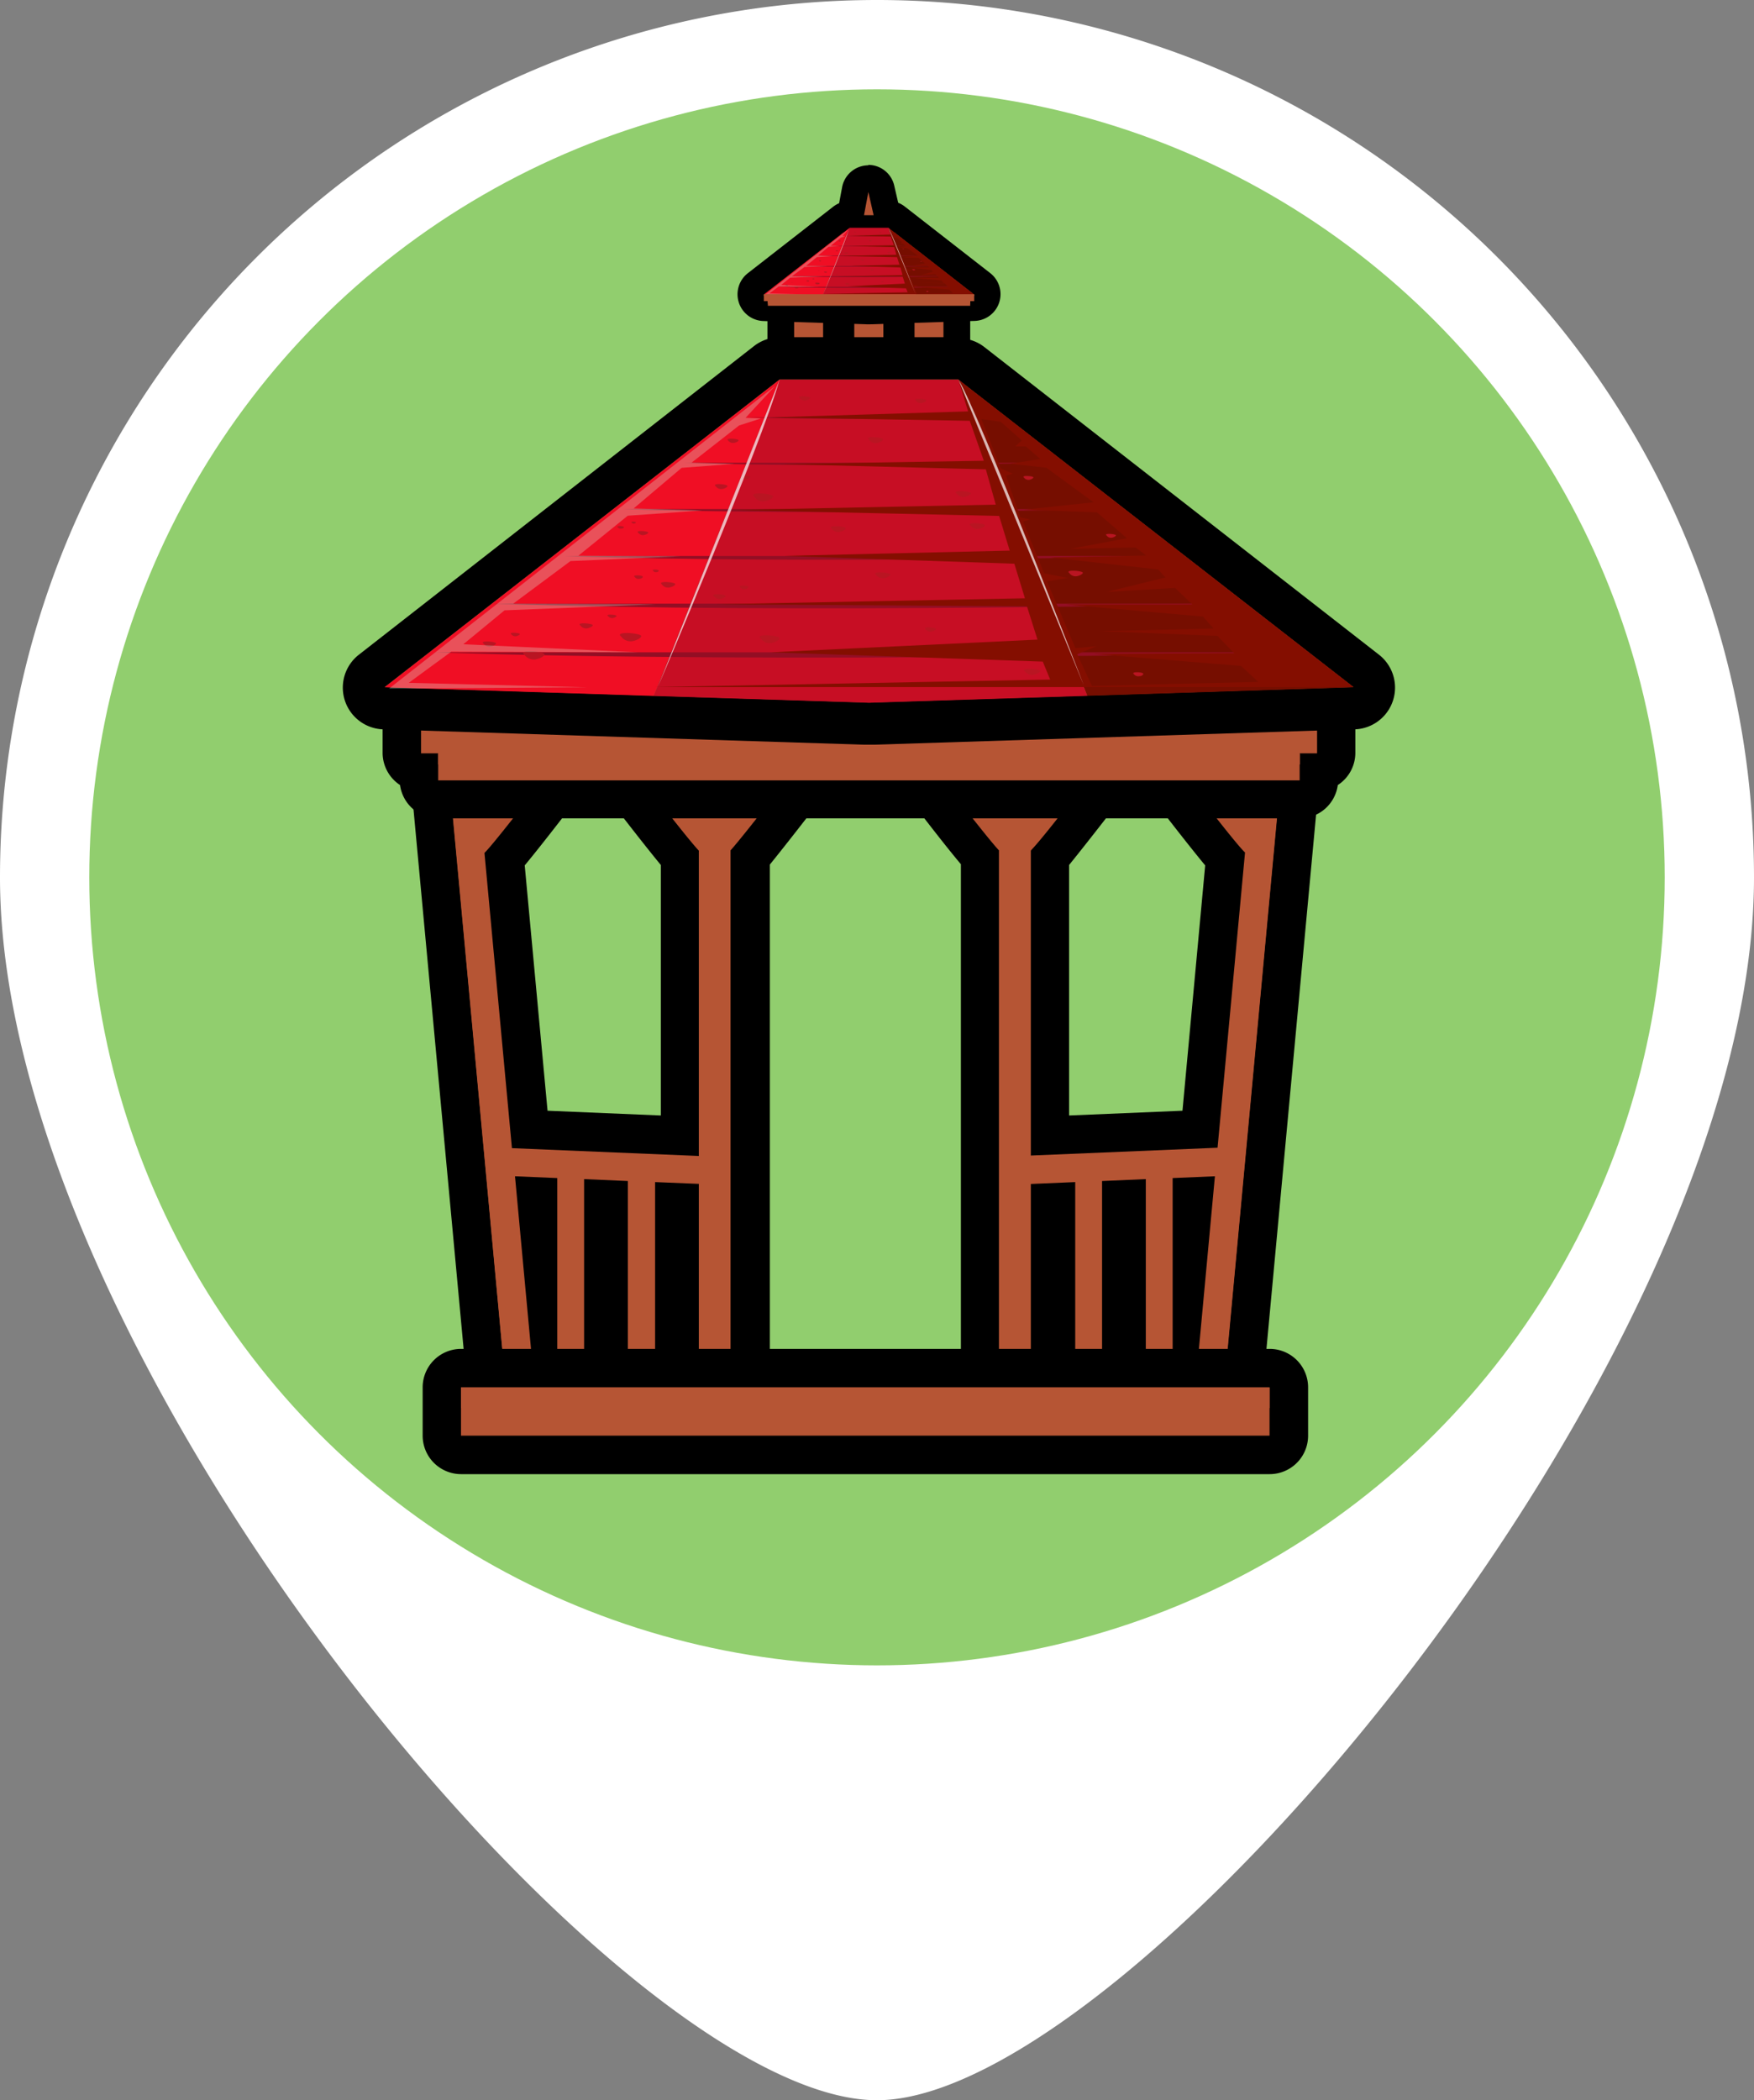 <svg xmlns="http://www.w3.org/2000/svg" viewBox="0 0 166 198.69"><rect x="0" y="0" width="166" height="198.69" fill="#808080" stroke="none"/><defs><style>.cls-1{isolation:isolate;}.cls-12,.cls-14,.cls-2{fill:#fff;}.cls-3{fill:#91ce6e;}.cls-15,.cls-4,.cls-5{fill:#b65534;}.cls-10,.cls-13,.cls-5,.cls-9{mix-blend-mode:multiply;}.cls-6{fill:#760e00;}.cls-7{fill:#f00e24;}.cls-8{fill:#c70e24;}.cls-9{fill:#930e24;}.cls-10{fill:#b91522;}.cls-11{fill:#dbecd9;mix-blend-mode:hard-light;opacity:0.3;}.cls-12{mix-blend-mode:color-dodge;}.cls-12,.cls-14{opacity:0.7;}.cls-13{fill:#840e00;}.cls-14{mix-blend-mode:lighten;}.cls-15{mix-blend-mode:screen;}</style></defs><g class="cls-1"><g id="Layer_2" data-name="Layer 2"><g id="Layer_1-2" data-name="Layer 1"><path class="cls-2" d="M0,83a83,83,0,0,1,166,0c0,45.84-59.07,115.69-83,115.69C58.67,198.69,0,128.84,0,83Z"/><circle class="cls-3" cx="83" cy="83" r="74.55"/><path class="cls-4" d="M76.52,34.85c-1.59,0-2.63-.69-2.63-1.76V28.61c0-1.08,1-1.77,2.63-1.77s2.64.69,2.64,1.77v4.48C79.16,34.16,78.13,34.85,76.52,34.85Z"/><path d="M76.52,28.1c.76,0,1.38.23,1.38.51v4.48c0,.27-.62.5-1.38.5s-1.36-.23-1.36-.5V28.61c0-.28.61-.51,1.36-.51m0-2.52c-2.67,0-3.89,1.57-3.89,3v4.48c0,1.5,1.2,3,3.89,3s3.9-1.53,3.9-3V28.61c0-1.51-1.2-3-3.9-3Z"/><path class="cls-4" d="M82.22,34.85c-1.6,0-2.63-.69-2.63-1.76V28.61c0-1.08,1-1.77,2.63-1.77s2.64.69,2.64,1.77v4.48C84.86,34.16,83.82,34.85,82.22,34.85Z"/><path d="M82.22,28.1c.76,0,1.38.23,1.38.51v4.48c0,.27-.62.5-1.38.5s-1.37-.23-1.37-.5V28.61c0-.28.62-.51,1.37-.51m0-2.52c-2.67,0-3.89,1.57-3.89,3v4.48c0,1.5,1.2,3,3.89,3s3.9-1.53,3.9-3V28.61c0-1.51-1.2-3-3.9-3Z"/><path class="cls-4" d="M87.92,34.85c-1.6,0-2.63-.69-2.63-1.76V28.61c0-1.08,1-1.77,2.63-1.77s2.64.69,2.64,1.77v4.48C90.56,34.16,89.52,34.85,87.92,34.85Z"/><path d="M87.92,28.1c.76,0,1.37.23,1.37.51v4.48c0,.27-.61.5-1.37.5s-1.37-.23-1.37-.5V28.61c0-.28.62-.51,1.37-.51m0-2.52c-2.68,0-3.9,1.57-3.9,3v4.48c0,1.5,1.21,3,3.9,3s3.9-1.53,3.9-3V28.61c0-1.51-1.21-3-3.9-3Z"/><path class="cls-5" d="M82,20l-.12,0-.07.38h.91L82.59,20A1.34,1.34,0,0,0,82,20Z"/><path class="cls-4" d="M83.33,21.2a1.11,1.11,0,1,1-1.1-1.11A1.11,1.11,0,0,1,83.33,21.2Z"/><path class="cls-5" d="M81.14,21a1.11,1.11,0,1,0,2.17,0Z"/><rect class="cls-4" x="80.39" y="21.18" width="3.7" height="0.63"/><rect class="cls-5" x="80.39" y="21.45" width="3.7" height="0.36"/><path class="cls-4" d="M72.28,29.11a1.27,1.27,0,0,1-1.16-.87,1.26,1.26,0,0,1,.42-1.39l8.1-6.3a1.26,1.26,0,0,1,.77-.27h3.67a1.26,1.26,0,0,1,.77.27l8.1,6.3a1.26,1.26,0,0,1,.42,1.39,1.27,1.27,0,0,1-1.16.87l-10,.32Z"/><path d="M84.08,21.55l8.09,6.3-9.89.31h-.06l-9.9-.31,8.09-6.3h3.67m0-2.53H80.41a2.57,2.57,0,0,0-1.55.53l-8.09,6.3a2.53,2.53,0,0,0,1.47,4.52l9.79.31h.34l9.88-.32a2.53,2.53,0,0,0,1.47-4.52l-8.09-6.3A2.55,2.55,0,0,0,84.08,19Z"/><path class="cls-4" d="M81.75,21.61a1.26,1.26,0,0,1-1-.47,1.23,1.23,0,0,1-.26-1l.41-2.19a1.26,1.26,0,0,1,1.22-1h0a1.26,1.26,0,0,1,1.23,1l.5,2.2a1.24,1.24,0,0,1-.25,1.08,1.28,1.28,0,0,1-1,.47Z"/><path d="M82.18,18.16l.5,2.2h-.91l.41-2.19m0-2.53h-.05a2.54,2.54,0,0,0-2.43,2.06l-.41,2.19a2.52,2.52,0,0,0,2.43,3l.92,0h0a2.52,2.52,0,0,0,2-.93,2.55,2.55,0,0,0,.51-2.16l-.51-2.2a2.52,2.52,0,0,0-2.46-2Z"/><polygon class="cls-6" points="84.16 21.61 86.72 28.02 92.17 27.85 84.16 21.61"/><polygon class="cls-7" points="72.32 27.85 77.83 28.02 80.41 21.55 72.32 27.85"/><polygon class="cls-8" points="84.08 21.55 82.28 21.55 82.22 21.55 80.41 21.55 77.83 28.02 82.22 28.16 82.22 28.16 82.25 28.16 82.28 28.16 82.28 28.16 86.72 28.02 84.16 21.61 84.08 21.55"/><path class="cls-9" d="M73.31,27.13h17.9S80.43,27.37,73.31,27.13Z"/><path class="cls-9" d="M74.53,26.13H90S80.69,26.35,74.53,26.13Z"/><path class="cls-9" d="M76,25.16H88.57S81,25.33,76,25.16Z"/><path class="cls-9" d="M77.16,24.19H87.39S81.23,24.33,77.16,24.19Z"/><path class="cls-9" d="M78.44,23.25h7.67S81.49,23.35,78.44,23.25Z"/><path class="cls-9" d="M79.72,22.32h5.11S81.75,22.39,79.72,22.32Z"/><path class="cls-10" d="M77.17,26.81a.22.22,0,0,0,.23.09s.14,0,.18-.09S77,26.69,77.17,26.81Z"/><path class="cls-10" d="M76.33,26.58a.15.15,0,0,0,.15.06s.08,0,.1-.06S76.23,26.51,76.33,26.58Z"/><path class="cls-10" d="M76.9,26.38a.1.1,0,0,0,.1.05s.06,0,.07-.05S76.83,26.34,76.9,26.38Z"/><path class="cls-10" d="M77.52,24.68a.13.13,0,0,0,.11.05s.08,0,.09-.05S77.44,24.62,77.52,24.68Z"/><path class="cls-10" d="M77.1,24.57a.08.08,0,0,0,.07,0s0,0,0,0S77.05,24.53,77.1,24.57Z"/><path class="cls-10" d="M77.38,24.47s0,0,.05,0l0,0S77.35,24.44,77.38,24.47Z"/><path class="cls-10" d="M79.9,23.94a.22.22,0,0,0,.22.09.34.34,0,0,0,.17-.09C80.32,23.87,79.76,23.83,79.9,23.94Z"/><path class="cls-10" d="M79.1,23.72a.14.14,0,0,0,.14.06.24.24,0,0,0,.11-.06S79,23.65,79.1,23.72Z"/><path class="cls-10" d="M79.64,23.54a.11.11,0,0,0,.17,0S79.58,23.49,79.64,23.54Z"/><path class="cls-10" d="M80,26.85a.23.23,0,0,0,.22.09.34.34,0,0,0,.17-.09C80.46,26.78,79.89,26.74,80,26.85Z"/><path class="cls-10" d="M82.39,25.54a.18.18,0,0,0,.17.07s.1,0,.12-.07S82.29,25.46,82.39,25.54Z"/><path class="cls-10" d="M84.33,24.53a.16.16,0,0,0,.16.07s.11,0,.13-.07S84.22,24.45,84.33,24.53Z"/><path class="cls-10" d="M81.48,24.6a.16.16,0,0,0,.16.07s.11,0,.13-.07S81.37,24.52,81.48,24.6Z"/><path class="cls-10" d="M84,23.88a.17.17,0,0,0,.17.07s.1,0,.13-.07S83.94,23.8,84,23.88Z"/><path class="cls-10" d="M82.24,22.77a.18.18,0,0,0,.17.07s.1,0,.12-.07S82.13,22.69,82.24,22.77Z"/><path class="cls-10" d="M79.36,22.79a.11.11,0,0,0,.12.05s.08,0,.09-.05S79.28,22.73,79.36,22.79Z"/><path class="cls-10" d="M83.2,22a.14.14,0,0,0,.13.05s.07,0,.09-.05S83.13,21.91,83.2,22Z"/><path class="cls-10" d="M80.83,21.92A.11.11,0,0,0,81,22s.07,0,.09,0S80.75,21.86,80.83,21.92Z"/><path class="cls-10" d="M83.4,26.65a.16.16,0,0,0,.13.06s.07,0,.09-.06S83.32,26.6,83.4,26.65Z"/><path class="cls-10" d="M85.44,27.52a.19.19,0,0,0,.18.07s.11,0,.13-.07S85.33,27.43,85.44,27.52Z"/><path class="cls-10" d="M87.67,27.57a.11.11,0,0,0,.11.05s.07,0,.09-.05S87.6,27.52,87.67,27.57Z"/><path class="cls-10" d="M90.86,27.48a.17.17,0,0,0,.16.07s.1,0,.12-.07S90.76,27.4,90.86,27.48Z"/><path class="cls-10" d="M89.62,26.91a.2.2,0,0,0,.16.07s.1,0,.12-.07S89.52,26.83,89.62,26.91Z"/><path class="cls-10" d="M86.35,25.5a.16.16,0,0,0,.16.07.22.22,0,0,0,.12-.07S86.25,25.43,86.35,25.5Z"/><path class="cls-10" d="M87.11,24.74a.11.11,0,0,0,.11,0s.07,0,.09,0S87,24.68,87.11,24.74Z"/><path class="cls-10" d="M85.42,23.55a.11.11,0,0,0,.11,0s.07,0,.08,0S85.35,23.5,85.42,23.55Z"/><path class="cls-10" d="M79.07,26a.12.12,0,0,0,.13.05s.09,0,.11-.05S79,25.91,79.07,26Z"/><path class="cls-10" d="M79.6,25.8a.13.13,0,0,0,.1,0s.06,0,.07,0S79.54,25.75,79.6,25.8Z"/><path class="cls-10" d="M75.18,27.18a.25.25,0,0,0,.24.09s.14,0,.18-.09S75,27.06,75.18,27.18Z"/><path class="cls-10" d="M74.35,27a.14.14,0,0,0,.14.06s.09,0,.11-.06S74.25,26.88,74.35,27Z"/><path class="cls-10" d="M74.92,26.76s0,0,.1,0,.06,0,.07,0S74.85,26.71,74.92,26.76Z"/><path class="cls-10" d="M78,25.74a.16.16,0,0,0,.16.06s.09,0,.11-.06S77.9,25.66,78,25.74Z"/><path class="cls-10" d="M77.44,25.58a.1.1,0,0,0,.1,0s.06,0,.07,0S77.38,25.54,77.44,25.58Z"/><path class="cls-10" d="M77.82,25.46a.07.07,0,0,0,.07,0s0,0,0,0S77.78,25.42,77.82,25.46Z"/><polygon class="cls-11" points="80.32 21.67 72.41 27.88 76.47 27.85 72.81 27.76 73.69 27.11 77.52 27.13 73.93 26.96 74.78 26.27 77.88 26.15 74.95 26.13 76.13 25.26 78.38 25.16 76.29 25.15 77.3 24.33 78.83 24.22 77.42 24.18 78.41 23.35 79.48 23.27 78.61 23.25 79.58 22.48 80.03 22.34 79.72 22.33 80.32 21.67"/><path class="cls-12" d="M80.41,21.55l-2.49,6.29S80,22.86,80.41,21.55Z"/><path class="cls-13" d="M92.17,27.85l-8.09-6.3.2.64-4.08.12,4.1.07.29.82-4.19.07,4.23.11.2.72-5.42.11,5.49.12.22.71-4.62.11,4.72.16.2.71L79,26.15l6.42,0,.22.68-5.47.26,5.58.19.15.37-8.07.15ZM85.9,25.67l.42-.07-.49-.1-.42-1.06.15,0-.21,0-.3-.85.14,0-.25-.11-.39-1,.39.06.44.38-.14.12h.21l.3.26-.63.1.75.08,1,.71-1.43.15,1.5.05.61.54-1.16.2,1.34,0,.22.17-2,0,2.21.24.15.17-1.2.31,1.41-.08.35.34h-2.6l2.82.25.22.24L87,26.71l2.4.09.34.36H86.85l3,.24.35.33-3.41.08-.3-.65.4-.16-.44,0Z"/><path class="cls-14" d="M84.08,21.55l2.57,6.26S84.48,22.18,84.08,21.55Z"/><rect class="cls-4" x="72.67" y="27.89" width="19.15" height="1.04"/><rect class="cls-5" x="72.67" y="28.3" width="19.15" height="0.44"/><rect class="cls-5" x="72.67" y="27.89" width="19.15" height="0.73"/><rect class="cls-4" x="72.29" y="27.85" width="19.91" height="0.64"/><rect class="cls-5" x="72.29" y="27.85" width="19.91" height="0.13"/><path class="cls-4" d="M66.18,134.19a1.82,1.82,0,0,1-1.82-1.82V113.75l-.58,0v18.49A1.83,1.83,0,0,1,62,134H59.42a1.83,1.83,0,0,1-1.82-1.82V113.47l-.5,0v18.77A1.82,1.82,0,0,1,55.28,134H52.74a1.79,1.79,0,0,1-1.13-.4,1.9,1.9,0,0,1-.77.26l-2.7.25H48a1.81,1.81,0,0,1-1.81-1.65L40.42,70.73a1.82,1.82,0,0,1,1.64-2l2.7-.25h.17a1.81,1.81,0,0,1,1.16.41,1.83,1.83,0,0,1,.65,1.24l.19,2,1.42-2a1.85,1.85,0,0,1,1.5-.78,1.74,1.74,0,0,1,.39,0l3.06.67a1.83,1.83,0,0,1,1.31,1.15,1.79,1.79,0,0,1-.26,1.73c-.87,1.15-4.82,6.31-6.57,8.35l2.37,25.55,14.21.59V81.17c-1.89-2.22-6.27-8-6.47-8.24a1.79,1.79,0,0,1-.26-1.73,1.83,1.83,0,0,1,1.31-1.15L62,69.38a1.74,1.74,0,0,1,.39,0,1.82,1.82,0,0,1,1.49.78l.48.68v-.45a1.82,1.82,0,0,1,1.82-1.82h3A1.81,1.81,0,0,1,71,70.34v.41l.45-.64a1.78,1.78,0,0,1,1.89-.73l3,.67a1.82,1.82,0,0,1,1.06,2.88c-.2.27-4.55,6-6.45,8.2v51.24a1.81,1.81,0,0,1-1.82,1.82Zm-15.26-19v-2h-.18Z"/><path d="M44.93,70.31l.65,7,4.27-6.12,3,.68s-5.94,7.8-7,8.82l2.6,27.93,17.69.74V80.48c-1.41-1.51-6.85-8.65-6.85-8.65l3.06-.68,3.79,5.43V70.34h3v6.2l3.76-5.39,3.06.68s-5.37,7-6.82,8.62v51.92h-3V112L62,111.83v20.39H59.42V111.73l-4.14-.18v20.67H52.74V111.45l-4-.17,1.93,20.8-2.7.25L42.23,70.57l2.7-.26m0-3.63h-.34l-2.7.25a3.63,3.63,0,0,0-3.28,4l5.74,61.77A3.63,3.63,0,0,0,48,136h.34l2.7-.25a4,4,0,0,0,.48-.08,3.52,3.52,0,0,0,1.26.23h2.54a3.61,3.61,0,0,0,2.07-.65,3.61,3.61,0,0,0,2.07.65H62a3.6,3.6,0,0,0,2-.6,3.67,3.67,0,0,0,2.22.75h3a3.64,3.64,0,0,0,3.64-3.64V81.79c2-2.46,5.6-7.14,6.07-7.76a3.64,3.64,0,0,0-2.1-5.76l-3.06-.67a3.55,3.55,0,0,0-.79-.09,3.86,3.86,0,0,0-1.22.21,3.66,3.66,0,0,0-2.54-1h-3a3.61,3.61,0,0,0-2.54,1,3.78,3.78,0,0,0-1.25-.22,3.46,3.46,0,0,0-.78.09l-3.06.67a3.67,3.67,0,0,0-2.43,1.85,3.69,3.69,0,0,0-2.43-1.85l-3.06-.67a3.46,3.46,0,0,0-.78-.09,3.71,3.71,0,0,0-2,.61,3.53,3.53,0,0,0-2.9-1.44Zm4.73,15.19c1.8-2.17,4.73-6,6.14-7.84a3.27,3.27,0,0,0,.32-.5,3.27,3.27,0,0,0,.32.5c.47.63,4.07,5.34,6.1,7.8v23.7l-10.72-.45L49.66,81.87Z"/><polygon class="cls-15" points="48.64 132.27 47.98 132.33 42.25 70.56 42.91 70.5 48.64 132.27"/><rect class="cls-15" x="66.16" y="70.34" width="0.66" height="62.04"/><path class="cls-4" d="M94.58,134.19a1.81,1.81,0,0,1-1.82-1.82V81.13c-1.9-2.23-6.25-7.93-6.45-8.2a1.82,1.82,0,0,1,1.06-2.88l3-.67a1.9,1.9,0,0,1,.4,0,1.84,1.84,0,0,1,1.49.78l.45.64v-.41a1.81,1.81,0,0,1,1.82-1.82h3a1.82,1.82,0,0,1,1.82,1.82v.45l.48-.68a1.82,1.82,0,0,1,1.49-.78,1.74,1.74,0,0,1,.39,0l3.06.67a1.83,1.83,0,0,1,1.31,1.15,1.79,1.79,0,0,1-.26,1.73c-.2.27-4.58,6-6.47,8.24v26.25l14.21-.59,2.37-25.55c-1.75-2-5.7-7.2-6.57-8.35a1.79,1.79,0,0,1-.26-1.73,1.83,1.83,0,0,1,1.31-1.15l3.06-.67a1.74,1.74,0,0,1,.39,0,1.85,1.85,0,0,1,1.5.78l1.42,2,.19-2a1.8,1.8,0,0,1,1.81-1.65H119l2.7.25a1.82,1.82,0,0,1,1.64,2l-5.74,61.77a1.81,1.81,0,0,1-1.81,1.65h-.17l-2.7-.25a1.9,1.9,0,0,1-.77-.26,1.79,1.79,0,0,1-1.13.4h-2.54a1.82,1.82,0,0,1-1.82-1.82V113.45l-.5,0v18.75A1.83,1.83,0,0,1,104.3,134h-2.54a1.83,1.83,0,0,1-1.82-1.82V113.73l-.58,0v18.62a1.82,1.82,0,0,1-1.82,1.82Zm18.22-19,.18-2h-.18Z"/><path d="M118.79,70.31l2.7.26-5.74,61.76-2.7-.25,1.93-20.8-4,.17v20.77h-2.54V111.55l-4.14.18v20.49h-2.54V111.83l-4.22.18v20.36h-3V80.45c-1.45-1.57-6.82-8.62-6.82-8.62l3.06-.68,3.76,5.39v-6.2h3v6.24l3.79-5.43,3.06.68S99,79,97.54,80.48v28.84l17.69-.74,2.6-27.93c-1.07-1-7-8.82-7-8.82l3.05-.68,4.27,6.12.65-7m0-3.63a3.53,3.53,0,0,0-2.9,1.44,3.71,3.71,0,0,0-2-.61,3.46,3.46,0,0,0-.78.09l-3.06.67a3.69,3.69,0,0,0-2.43,1.85,3.67,3.67,0,0,0-2.43-1.85l-3.06-.67a3.46,3.46,0,0,0-.78-.09,3.78,3.78,0,0,0-1.25.22,3.61,3.61,0,0,0-2.54-1h-3a3.66,3.66,0,0,0-2.54,1,3.86,3.86,0,0,0-1.22-.21,3.55,3.55,0,0,0-.79.09L87,68.27A3.64,3.64,0,0,0,84.87,74c.47.62,4,5.3,6.07,7.76v50.58A3.64,3.64,0,0,0,94.58,136h3a3.67,3.67,0,0,0,2.22-.75,3.6,3.6,0,0,0,2,.6h2.54a3.61,3.61,0,0,0,2.07-.65,3.61,3.61,0,0,0,2.07.65H111a3.52,3.52,0,0,0,1.26-.23,4,4,0,0,0,.48.08l2.7.25h.34a3.63,3.63,0,0,0,3.61-3.3l5.74-61.77a3.61,3.61,0,0,0-.82-2.66,3.66,3.66,0,0,0-2.46-1.3l-2.7-.25ZM101.18,81.83c2-2.46,5.63-7.17,6.1-7.8a3.27,3.27,0,0,0,.32-.5,3.27,3.27,0,0,0,.32.5c1.41,1.86,4.34,5.67,6.14,7.84l-2.15,23.21-10.73.45V81.83Z"/><polygon class="cls-15" points="115.08 132.27 115.73 132.33 121.47 70.56 120.81 70.5 115.08 132.27"/><rect class="cls-15" x="96.9" y="70.34" width="0.66" height="62.04"/><rect class="cls-4" x="41.81" y="129.43" width="80.16" height="8.21" rx="1.82"/><path d="M120.15,131.25v4.57H43.63v-4.57h76.52m0-3.64H43.63A3.64,3.64,0,0,0,40,131.25v4.57a3.64,3.64,0,0,0,3.64,3.64h76.52a3.64,3.64,0,0,0,3.64-3.64v-4.57a3.64,3.64,0,0,0-3.64-3.64Z"/><rect class="cls-15" x="43.63" y="131.26" width="76.52" height="1.95"/><path class="cls-4" d="M41.47,75.65a1.82,1.82,0,0,1-1.82-1.82v-.75A1.82,1.82,0,0,1,38,71.27V67.58a1.81,1.81,0,0,1,1.82-1.81h84.8a1.82,1.82,0,0,1,1.82,1.81v3.69a1.82,1.82,0,0,1-1.63,1.81v.75A1.81,1.81,0,0,1,123,75.65Z"/><path d="M124.65,67.58v3.69H123v2.56H41.47V71.27H39.85V67.58h84.8m0-3.63H39.85a3.63,3.63,0,0,0-3.64,3.63v3.69a3.66,3.66,0,0,0,1.65,3,3.64,3.64,0,0,0,3.61,3.15H123a3.64,3.64,0,0,0,3.61-3.15,3.63,3.63,0,0,0,1.66-3V67.58A3.63,3.63,0,0,0,124.65,64Z"/><rect class="cls-5" x="41.47" y="71.28" width="81.55" height="1.04"/><rect class="cls-5" x="39.85" y="67.58" width="84.8" height="0.55"/><path class="cls-4" d="M82.1,68.47l-.25,0L36.34,67a2,2,0,0,1-1.15-3.54l37.38-29.1A2,2,0,0,1,73.78,34H90.71a2,2,0,0,1,1.21.41l37.38,29.1A2,2,0,0,1,128.15,67L82.64,68.45l-.25,0Z"/><path d="M90.71,35.92,128.09,65l-45.7,1.46H82.1L36.41,65l37.37-29.1H90.71m0-4H73.78a4,4,0,0,0-2.42.84L34,61.91A3.95,3.95,0,0,0,36.28,69l45.44,1.45.38,0h.29l.39,0L128.21,69a3.95,3.95,0,0,0,2.3-7.06L93.13,32.81A3.93,3.93,0,0,0,90.71,32Z"/><polygon class="cls-6" points="91.09 36.22 102.9 65.83 128.09 65.02 91.09 36.22"/><polygon class="cls-7" points="36.41 65.02 61.86 65.84 73.78 35.92 36.41 65.02"/><polygon class="cls-8" points="90.71 35.92 82.39 35.92 82.1 35.92 73.78 35.92 61.86 65.84 82.1 66.48 82.1 66.49 82.25 66.49 82.39 66.49 82.39 66.48 102.9 65.83 91.09 36.22 90.71 35.92"/><path class="cls-9" d="M41,61.71h82.65S73.85,62.84,41,61.71Z"/><path class="cls-9" d="M46.62,57.11h71.51S75.08,58.1,46.62,57.11Z"/><path class="cls-9" d="M53.33,52.6h58.1S76.45,53.4,53.33,52.6Z"/><path class="cls-9" d="M58.74,48.16H106S77.55,48.8,58.74,48.16Z"/><path class="cls-9" d="M64.65,43.78h35.46S78.76,44.27,64.65,43.78Z"/><path class="cls-9" d="M70.56,39.48H94.2S80,39.81,70.56,39.48Z"/><path class="cls-10" d="M58.78,60.21a1.11,1.11,0,0,0,1.08.45s.67-.13.82-.45S58.09,59.68,58.78,60.21Z"/><path class="cls-10" d="M54.92,59.17a.69.69,0,0,0,.67.27s.41-.08.51-.27S54.48,58.83,54.92,59.17Z"/><path class="cls-10" d="M57.54,58.28a.48.48,0,0,0,.46.19s.29-.06.35-.19S57.24,58.05,57.54,58.28Z"/><path class="cls-10" d="M60.4,50.4a.55.55,0,0,0,.54.22s.33-.06.41-.22S60.05,50.13,60.4,50.4Z"/><path class="cls-10" d="M58.46,49.88a.35.35,0,0,0,.34.13s.2,0,.25-.13S58.24,49.71,58.46,49.88Z"/><path class="cls-10" d="M59.78,49.43a.22.22,0,0,0,.23.09s.14,0,.17-.09S59.63,49.31,59.78,49.43Z"/><path class="cls-10" d="M71.39,47a1,1,0,0,0,1,.42s.63-.12.78-.42S70.73,46.46,71.39,47Z"/><path class="cls-10" d="M67.73,46a.65.65,0,0,0,.64.26s.39-.07.48-.26S67.32,45.66,67.73,46Z"/><path class="cls-10" d="M70.22,45.14a.44.44,0,0,0,.43.18s.27,0,.34-.18S69.94,44.92,70.22,45.14Z"/><path class="cls-10" d="M72,60.41a1,1,0,0,0,1,.42s.63-.12.78-.42S71.38,59.9,72,60.41Z"/><path class="cls-10" d="M82.91,54.38a.79.79,0,0,0,.77.31s.47-.08.59-.31S82.42,54,82.91,54.38Z"/><path class="cls-10" d="M91.86,49.72a.77.77,0,0,0,.77.31s.47-.09.58-.31S91.36,49.34,91.86,49.72Z"/><path class="cls-10" d="M78.69,50a.8.8,0,0,0,.77.32s.47-.09.58-.32S78.2,49.65,78.69,50Z"/><path class="cls-10" d="M90.54,46.69a.78.78,0,0,0,.76.32s.48-.09.59-.32S90,46.31,90.54,46.69Z"/><path class="cls-10" d="M82.22,41.59a.79.79,0,0,0,.77.32s.47-.09.58-.32S81.73,41.21,82.22,41.59Z"/><path class="cls-10" d="M68.91,41.67a.56.56,0,0,0,.56.23s.35-.06.43-.23S68.54,41.39,68.91,41.67Z"/><path class="cls-10" d="M86.67,37.89a.58.58,0,0,0,.57.24s.35-.07.43-.24S86.31,37.61,86.67,37.89Z"/><path class="cls-10" d="M75.68,37.66a.57.57,0,0,0,.57.23s.35-.06.43-.23S75.32,37.38,75.68,37.66Z"/><path class="cls-10" d="M87.59,59.52a.57.57,0,0,0,.57.23s.34-.06.43-.23S87.23,59.24,87.59,59.52Z"/><path class="cls-10" d="M97,63.51a.83.83,0,0,0,.81.33s.51-.09.62-.33S96.48,63.1,97,63.51Z"/><path class="cls-10" d="M107.3,63.77a.53.53,0,0,0,.51.2s.31,0,.39-.2S107,63.51,107.3,63.77Z"/><path class="cls-10" d="M122.05,63.34a.72.72,0,0,0,.73.3s.45-.08.55-.3S121.58,63,122.05,63.34Z"/><path class="cls-10" d="M116.32,60.7a.73.73,0,0,0,.72.3s.45-.09.56-.3S115.84,60.34,116.32,60.7Z"/><path class="cls-10" d="M101.2,54.21a.73.73,0,0,0,.72.3s.45-.09.56-.3S100.73,53.85,101.2,54.21Z"/><path class="cls-10" d="M104.73,50.66a.5.5,0,0,0,.5.21s.31-.06.38-.21S104.4,50.41,104.73,50.66Z"/><path class="cls-10" d="M96.91,45.18a.53.53,0,0,0,.51.21s.31-.06.38-.21S96.59,44.94,96.91,45.18Z"/><path class="cls-10" d="M67.56,56.4a.65.65,0,0,0,.64.26s.39-.08.48-.26S67.16,56.08,67.56,56.4Z"/><path class="cls-10" d="M70.05,55.55a.43.43,0,0,0,.44.18s.26,0,.33-.18S69.77,55.33,70.05,55.55Z"/><path class="cls-10" d="M49.63,61.94a1.09,1.09,0,0,0,1.07.44s.67-.13.83-.44S48.93,61.4,49.63,61.94Z"/><path class="cls-10" d="M45.76,60.89a.7.7,0,0,0,.67.28s.41-.08.51-.28S45.33,60.55,45.76,60.89Z"/><path class="cls-10" d="M48.38,60a.51.51,0,0,0,.47.19s.28-.06.35-.19S48.09,59.77,48.38,60Z"/><path class="cls-10" d="M62.63,55.28a.73.73,0,0,0,.72.3s.45-.09.56-.3S62.17,54.92,62.63,55.28Z"/><path class="cls-10" d="M60.06,54.58a.43.43,0,0,0,.44.18s.28,0,.34-.18S59.77,54.36,60.06,54.58Z"/><path class="cls-10" d="M61.81,54a.3.3,0,0,0,.3.13s.19,0,.24-.13S61.61,53.83,61.81,54Z"/><polygon class="cls-11" points="73.36 36.51 36.81 65.15 55.56 65.02 38.68 64.6 42.71 61.65 60.41 61.71 43.85 60.95 47.75 57.74 62.05 57.17 48.57 57.11 53.99 53.08 64.38 52.63 54.74 52.57 59.41 48.79 66.46 48.29 59.97 48.1 64.51 44.26 69.49 43.88 65.45 43.77 69.95 40.25 72.01 39.59 70.56 39.53 73.36 36.51"/><path class="cls-12" d="M73.78,35.92,62.26,65S72.08,42,73.78,35.92Z"/><path class="cls-13" d="M128.09,65,90.71,35.92l.91,3-18.84.57,19,.32,1.33,3.78-19.34.31,19.53.5.94,3.34-25.07.51,25.39.56,1,3.28-21.36.5L96,53.33l1,3.27-29.48.57,29.67.19,1,3.15-25.26,1.2,25.76.88.7,1.7L62,65Zm-29-10,2-.32-2.27-.44-2-4.91.69-.19-.94-.19L95.21,45l.63-.19-1.13-.5-1.83-4.66,1.83.25,2,1.77-.63.56h1l1.38,1.2-2.89.44,3.46.38,4.47,3.27-6.61.7,6.93.25,2.83,2.45-5.35,1,6.17-.13,1,.76-9.07.19,10.2,1.13.7.76L104.72,56l6.49-.38,1.64,1.57h-12l13,1.14,1,1.13-10.71.25,11.08.45,1.58,1.63-13.29.07L117.45,63l1.64,1.51-15.75.38-1.39-3,1.83-.76-2,.19Z"/><path class="cls-14" d="M90.71,35.92l11.87,28.94S92.57,38.86,90.71,35.92Z"/></g></g></g></svg>